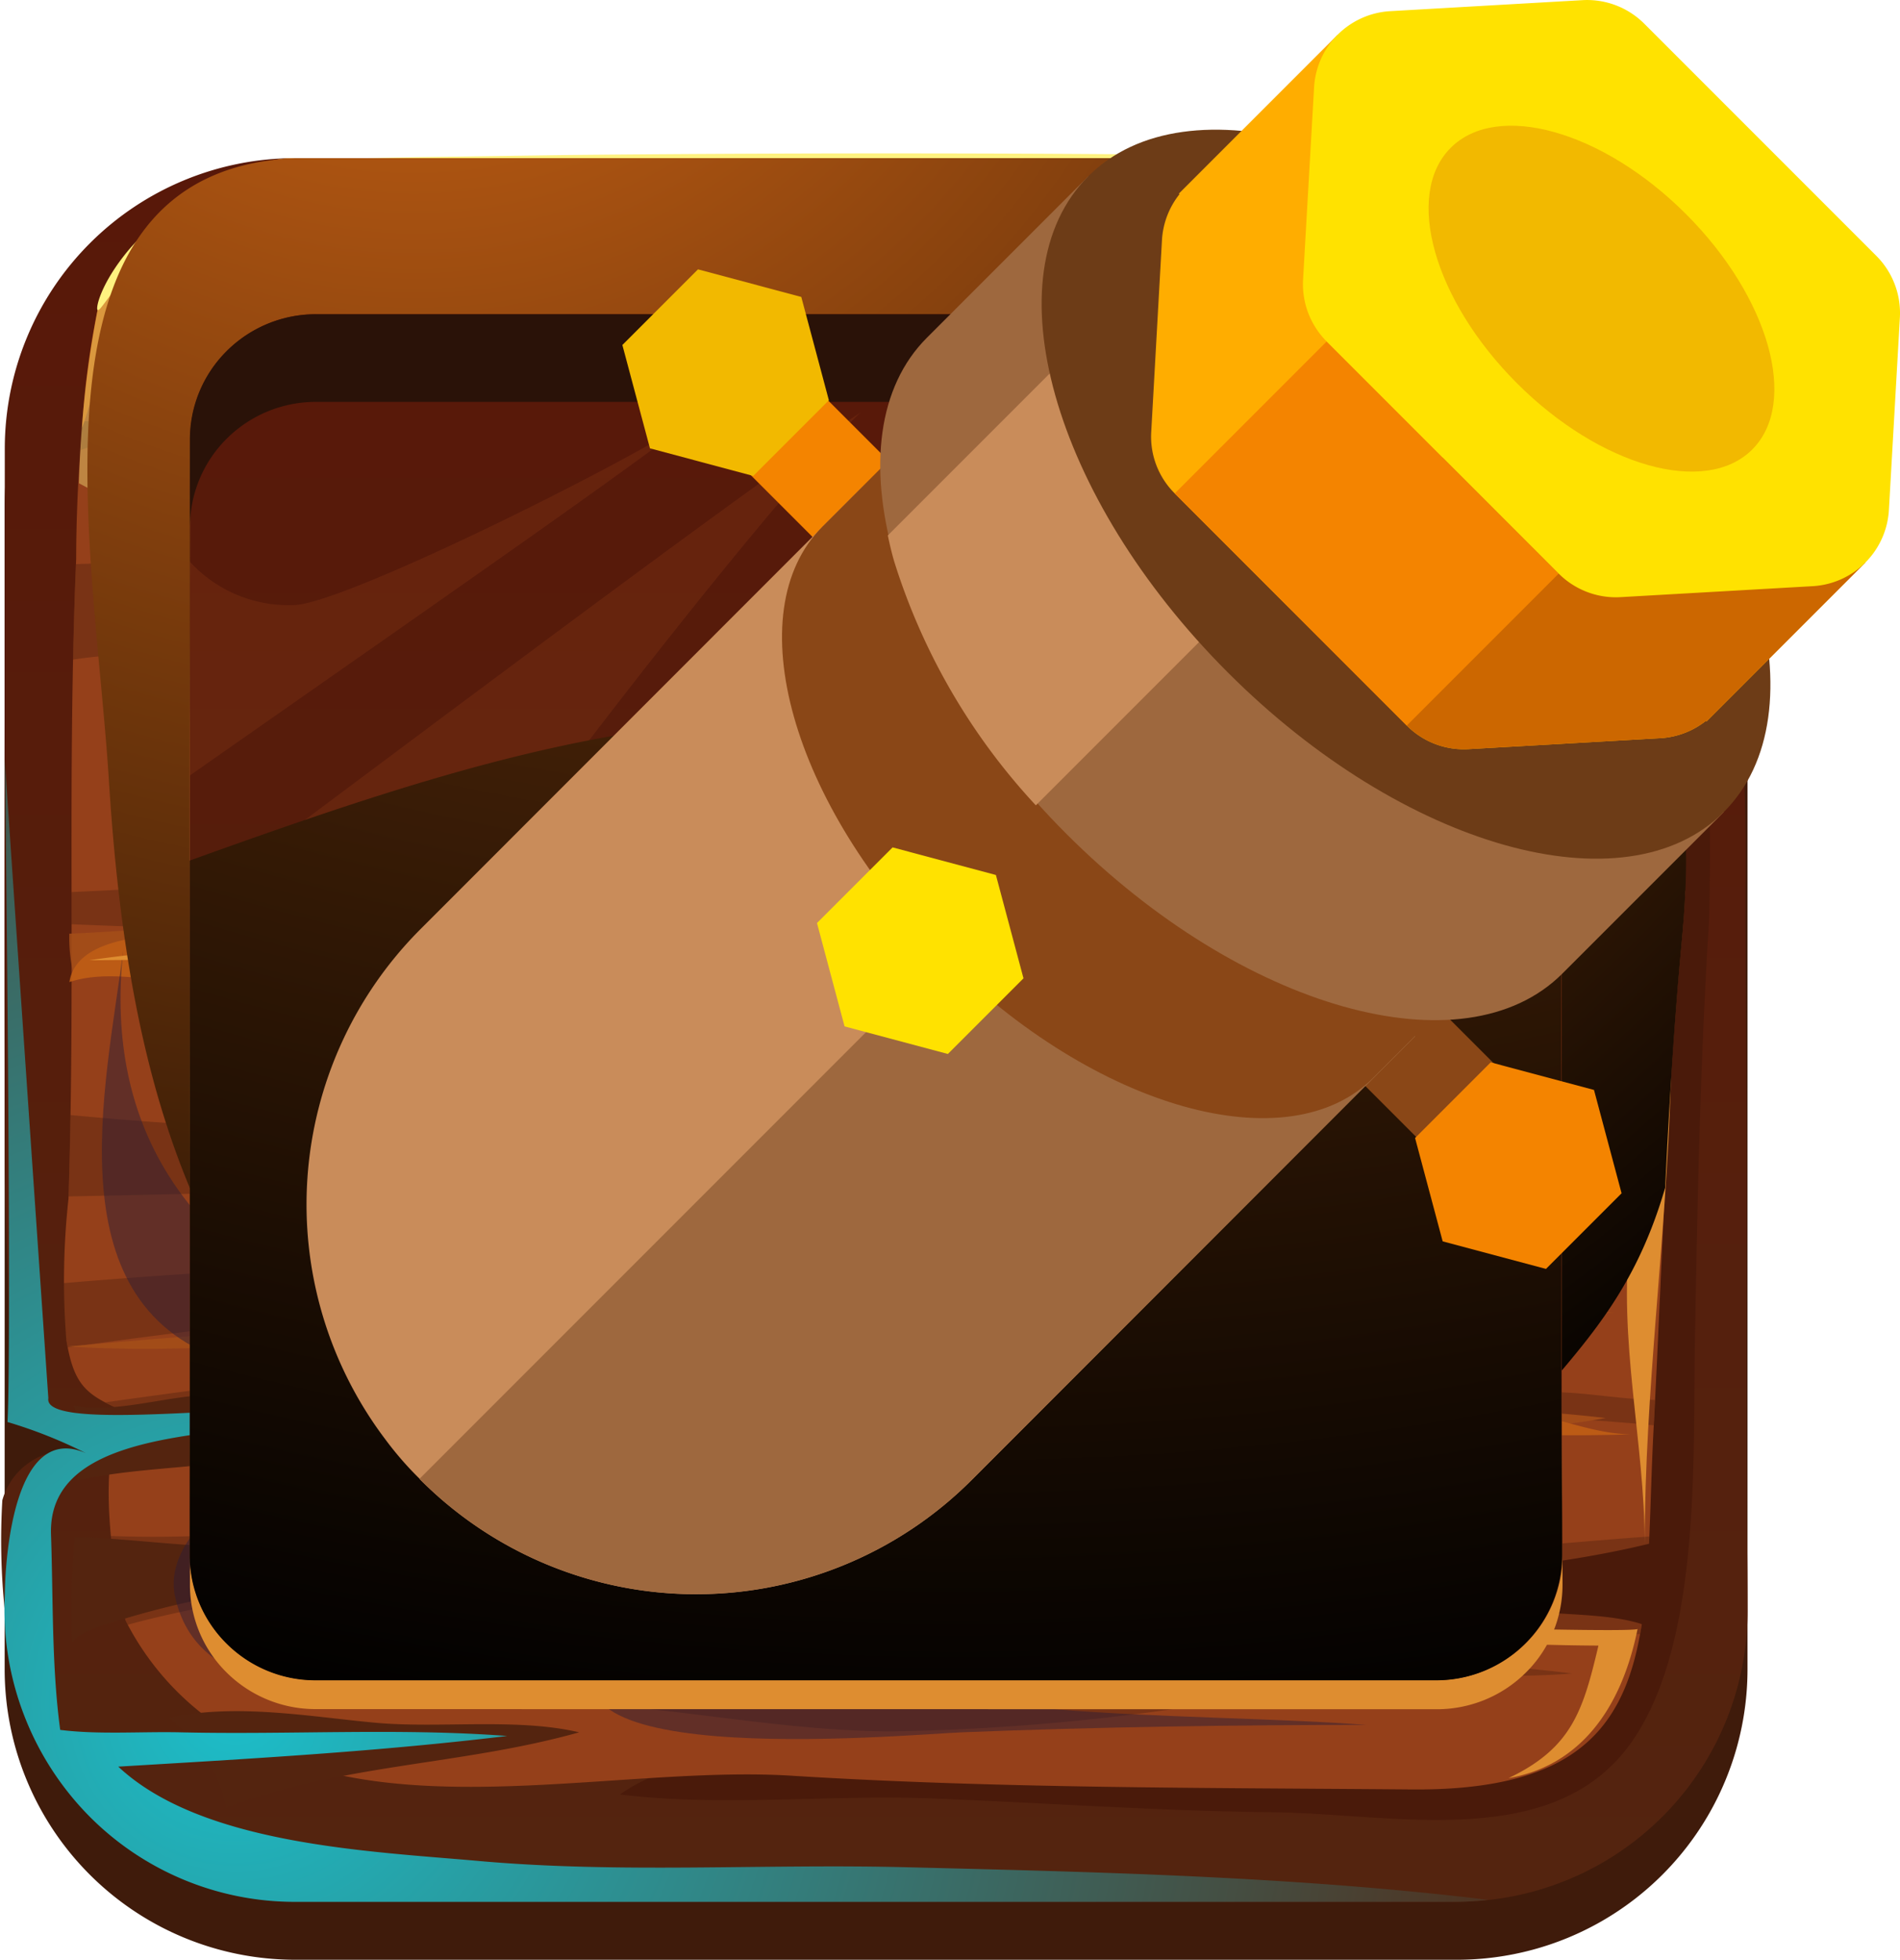 <svg xmlns="http://www.w3.org/2000/svg" xmlns:xlink="http://www.w3.org/1999/xlink" width="61.985" height="63.912" viewBox="0 0 61.985 63.912">
  <defs>
    <linearGradient id="linear-gradient" x1="0.5" x2="0.5" y2="1" gradientUnits="objectBoundingBox">
      <stop offset="0" stop-color="#581809"/>
      <stop offset="1" stop-color="#54240f"/>
    </linearGradient>
    <radialGradient id="radial-gradient" cx="0.049" cy="0.83" r="1.231" gradientTransform="translate(0.115) scale(0.77 1)" gradientUnits="objectBoundingBox">
      <stop offset="0" stop-color="#1cbeca"/>
      <stop offset="1" stop-color="#54240f"/>
    </radialGradient>
    <radialGradient id="radial-gradient-2" cx="0.222" cy="-0.266" r="1.303" gradientTransform="translate(0.024) scale(0.952 1)" gradientUnits="objectBoundingBox">
      <stop offset="0.097" stop-color="#c35f14"/>
      <stop offset="1"/>
    </radialGradient>
    <radialGradient id="radial-gradient-3" cx="0.585" cy="-2.435" r="3.526" gradientTransform="translate(0.149) scale(0.702 1)" xlink:href="#radial-gradient-2"/>
  </defs>
  <g id="Group_727" data-name="Group 727" transform="translate(10)">
    <g id="Group_722" data-name="Group 722" transform="translate(-10 5)">
      <path id="Path_796" data-name="Path 796" d="M683.943,649.844a9.475,9.475,0,0,1-9.477,9.476H636.562a9.479,9.479,0,0,1-9.477-9.476V611.938a9.476,9.476,0,0,1,9.477-9.477h37.905a9.472,9.472,0,0,1,9.477,9.477Z" transform="translate(-626.933 -600.409)" fill="#3f1b0b"/>
      <path id="Path_797" data-name="Path 797" d="M683.9,647.392a9.475,9.475,0,0,1-9.477,9.477h-37.9a9.479,9.479,0,0,1-9.477-9.477,22.3,22.3,0,0,1-.082-3.613,2.217,2.217,0,0,1,2.744-1.538,15.467,15.467,0,0,0-2.57-1.021c.151-2.873-.083-5.862-.094-8.746-.026-7.663,0-15.324,0-22.987a9.477,9.477,0,0,1,9.477-9.477h37.9a9.473,9.473,0,0,1,9.477,9.477c0,1.829.377,5.961-1.7,7.087.727.166,1.507,2,1.539,2.547.078,1.266.11,2.746.1,4.015-.012,2.711.019,5.431.028,8.144.012,4.5-.014,9,.015,13.494Q683.9,646.081,683.9,647.392Z" transform="translate(-626.888 -599.852)" fill="url(#linear-gradient)"/>
      <path id="Path_798" data-name="Path 798" d="M671.318,649.475c2.169-.3,11.826-.727,12.781.9-.977,1.122-2.474,1.421-3.847,1.9a63.2,63.2,0,0,1-11.615,2.414c-4.2.613-12.089-1.306-15.587,1.2,3.271.409,6.85,0,10.178.13,3.7.145,7.388.409,11.091.45,4.082.046,9.383,1.351,11.866-2.483,2.139-3.3,1.863-9.175,1.934-12.946.085-4.55.172-9.1.461-13.644a84.439,84.439,0,0,0-.52-11.913,19.04,19.04,0,0,0-.441-4.372c-.215,2.062-.219,4.155-.249,6.228a13.228,13.228,0,0,1-1.995.678,34.156,34.156,0,0,1-4.473.195,6.961,6.961,0,0,0,1.774.265c2.041.118,5.414,1.293,3.887,4.012-1.061,1.892-3.87,2.5-5.825,2.793-1.2.179-2.418.245-3.63.339a9.572,9.572,0,0,0-2.986.527c1.449.449,3.187-.077,4.662-.149.794-.04,8.332-.349,8.264.111-1,6.749-.278,10.46-.923,15-.21,1.481-.807,5.877-1.959,6.878-1.085.941-4.285.587-5.6.7C676.144,648.886,673.729,649.142,671.318,649.475Z" transform="translate(-632.824 -602.369)" fill="#4a1a0a"/>
      <path id="Path_799" data-name="Path 799" d="M682.351,625.589c.3-3.194.5-8.475-3.444-9.549.851-.428,2.671.232,3.293-.422.977-1.029.255-7.053.016-8.5-.358-2.157-1.927-3.893-3.475-5.371a6.809,6.809,0,0,0-3.714-1.738H637.122c-2.333,0-5.951,2.636-6.444,4.952a48.691,48.691,0,0,0-.7,8.118c-.3,7.146-.018,13.729-.251,20.872a24.407,24.407,0,0,0-.069,4.6c.307,1.863.874,1.833,2.7,2.711-2.171-1.045-1.094,5.767-.73,6.513a9.077,9.077,0,0,0,4.883,4.323c4.835,2.05,11.635.339,16.8.663,6.7.418,13.5.391,20.234.448,8.414.07,7.528-4.993,7.9-11.876C681.724,636.051,681.859,630.836,682.351,625.589Z" transform="translate(-627.493 -599.852)" fill="#95401a"/>
      <g id="Group_242" data-name="Group 242" transform="translate(2.07 1.744)" opacity="0.85">
        <g id="Group_240" data-name="Group 240">
          <path id="Path_800" data-name="Path 800" d="M687.19,658.152c-1.174.084-2.349.186-3.522.282-5.938.483-11.9.973-17.839,1.277-3.351.17-6.991.554-10.311-.053,3.941,2.433,9.17,2.2,13.617,2.029,5.951-.23,11.793-.344,17.754-.352A24.179,24.179,0,0,0,687.19,658.152Z" transform="translate(-635.454 -614.789)" fill="#54240f" opacity="0.51"/>
          <path id="Path_801" data-name="Path 801" d="M651.652,646.543a209.707,209.707,0,0,0-22.079.7,9.717,9.717,0,0,0,.084,1.851c.016.1.035.163.052.247a249.976,249.976,0,0,1,33.348-2.435C659.225,646.858,655.467,646.645,651.652,646.543Z" transform="translate(-629.565 -612.142)" fill="#54240f" opacity="0.51"/>
          <path id="Path_802" data-name="Path 802" d="M672.477,663.677c-.881.055-1.754.1-2.626.149-5.124.263-10.477.745-15.6.382-4.967-.352-9.688-1.033-14.686-.088,2.3.091,4.458.746,6.871.667,4.237-.14,8.127.914,12.363.942a73.309,73.309,0,0,0,14.009-1.573c2.782-.523,5.431-.082,8.238-.317A39.774,39.774,0,0,0,672.477,663.677Z" transform="translate(-631.833 -616.008)" fill="#54240f" opacity="0.51"/>
          <path id="Path_803" data-name="Path 803" d="M663.844,631.346c6.254.061,12.435.061,18.649-.06a23.015,23.015,0,0,0,.062-2.772q-5.23-.127-10.47-.168c-13.5-.128-26.795,1.185-40.21,1.927-.657.038-1.316.068-1.971.1v1.048C641.186,631.915,652.62,631.237,663.844,631.346Z" transform="translate(-629.642 -608.024)" fill="#54240f" opacity="0.51"/>
          <path id="Path_804" data-name="Path 804" d="M681.885,651.919c-1-.02-2.1-.209-2.94-.244q-2.4-.107-4.789-.25c-11.241-.661-22.568-1.811-33.809-.568q-4.509.5-9.02,1.141c.366.195.823.385,1.428.677-.859-.414-1.2.407-1.291,1.589.635-.107,1.269-.216,1.907-.311,7.249-1.084,13.928-.857,21.151-1.132,4.871-.182,9.741-.386,14.616-.451,2.434-.031,4.864-.028,7.3.024.322.008,3.664.166,5.406.353h0C681.859,652.47,681.87,652.2,681.885,651.919Z" transform="translate(-629.965 -613.008)" fill="#54240f" opacity="0.51"/>
          <path id="Path_805" data-name="Path 805" d="M654.49,657.614c-3.5.167-7.057-.211-10.569-.168-4.115.043-8.245.692-12.358.528a12.669,12.669,0,0,0,.516,2.834c.011.023.025.042.037.063,3.985-1.121,15.857-2.784,17.193-2.9C651,657.833,652.745,657.693,654.49,657.614Z" transform="translate(-630.018 -614.628)" fill="#54240f" opacity="0.51"/>
          <path id="Path_806" data-name="Path 806" d="M641.214,619.986c13.125.772,26.279.385,39.423.705a4.163,4.163,0,0,0-1.636-.864,5.529,5.529,0,0,1,2.137-.115c-.132-.268-.247-.533-.389-.806a.414.414,0,0,1-.046-.092c-10-.888-19.992-1.838-30.047-2.039q-5.665-.112-11.333-.053c-3.061.035-6.225.219-9.258.315-.044,1.051-.073,2.086-.1,3.116C632.838,619.689,640.112,619.922,641.214,619.986Z" transform="translate(-629.657 -605.384)" fill="#54240f" opacity="0.51"/>
          <path id="Path_807" data-name="Path 807" d="M643.859,640.749a113.094,113.094,0,0,1-14.019-.47c-.012.877-.035,1.762-.064,2.655,9.825-.2,19.664-.537,29.5.177,7.479.543,15.031.284,22.551.26q.075-1.556.169-3.109C669.281,639.549,656.67,640.245,643.859,640.749Z" transform="translate(-629.613 -610.66)" fill="#54240f" opacity="0.51"/>
          <path id="Path_808" data-name="Path 808" d="M630.292,611.307a23.379,23.379,0,0,1,2.518-.715,75.564,75.564,0,0,1,16.944-.872c5.64.394,11.231,1.743,16.867,2.451,4.38.549,9.043.8,13.3,1.916.978.257,1.962.442,2.941.617.007-1.03-.067-2.189-.164-3.223-.711-.231-1.382-.55-2.1-.806-.882-.316-1.755-.673-2.666-.915a48.875,48.875,0,0,0-6.775-.966c-8.539-.99-17.194-1.419-25.737-.218-4.842.68-10.118,1.759-15.067,1.793C630.332,610.681,630.309,610.994,630.292,611.307Z" transform="translate(-629.73 -603.374)" fill="#54240f" opacity="0.51"/>
          <path id="Path_809" data-name="Path 809" d="M694.885,605.624l0,0,0,.007C694.928,605.67,694.928,605.668,694.885,605.624Z" transform="translate(-644.385 -602.869)" fill="#54240f" opacity="0.51"/>
          <path id="Path_810" data-name="Path 810" d="M674.484,602.111c-3.042-.185-6.087.213-9.141.112a37.415,37.415,0,0,0-6.053.119c-1.92.249-4.272,1.528-6.112,1.538,6.364-.039,12.826-.16,19.154-.572,1.259-.081,2.7-.163,4.182-.148,3.244.036,6.672.544,8.786,2.54a8.436,8.436,0,0,0-2.476-2.595C680.279,601.655,677.24,602.28,674.484,602.111Z" transform="translate(-634.922 -602.062)" fill="#54240f" opacity="0.51"/>
        </g>
        <g id="Group_241" data-name="Group 241" transform="translate(0.138 0.986)">
          <path id="Path_811" data-name="Path 811" d="M650.5,610.724a67.649,67.649,0,0,0-13.781.142c5.2-.532,9.489-1.3,14.758-1.066a117.661,117.661,0,0,1,17.1,2.464c2.219.431,4.446.56,6.71.96C666.85,613.129,658.6,611.562,650.5,610.724Z" transform="translate(-631.325 -604.794)" fill="#a44d18"/>
          <path id="Path_812" data-name="Path 812" d="M662.736,604.71a52.2,52.2,0,0,1,5.263.107c4.533.344,9.981-.512,14.125,1.717-1.6-.859-2.479-2.121-4.386-2.58-4.786-1.155-9.987-.354-14.837-.243-2.749.062-5.464-.025-8.219.2-2.8.233-5.595.591-8.39.9-2.379.268-5.583,1.11-7.95.666,3.986.748,8.956.288,12.989.008C655.124,605.229,658.93,604.813,662.736,604.71Z" transform="translate(-631.694 -603.337)" fill="#a44d18"/>
          <path id="Path_813" data-name="Path 813" d="M632.647,621.04c6.216-1.071,13.8-.429,20.081.012,6.18.428,12.263-.229,18.443-.357a30.086,30.086,0,0,1,9.6.987c-6.308-.039-12.82.03-19.109.363a141.937,141.937,0,0,1-18.346-.539c-3.527-.259-7.751-.744-11.215-.113Z" transform="translate(-630.278 -607.221)" fill="#a44d18"/>
          <path id="Path_814" data-name="Path 814" d="M644.881,632.625c-2.634.057-5.269.256-7.887.274-2.29.016-4.95-.429-7.059.731a5.172,5.172,0,0,1-.124-1.266c3.318-.137,6.622-.6,9.943-.7,4.633-.146,9.266.4,13.9.158,6.049-.322,12.255-.237,18.272-.378,3.449-.078,6.991-.43,10.346-.263a142.858,142.858,0,0,1-18.495,1.45C657.425,632.568,651.149,632.49,644.881,632.625Z" transform="translate(-629.758 -609.645)" fill="#a44d18"/>
          <path id="Path_815" data-name="Path 815" d="M685.65,644.355c-1.588-.471-4.422.147-6.128.206-2.6.089-5.209.1-7.815.084-5.249-.042-10.5-.244-15.745-.336-2.622-.046-5.286-.781-7.968-.625,6.78-1.306,12.993.694,19.743.552,4.2-.09,8.392-.1,12.636-.056C682.089,644.2,683.984,643.861,685.65,644.355Z" transform="translate(-633.884 -612.391)" fill="#a44d18"/>
          <path id="Path_816" data-name="Path 816" d="M660.651,648.262c-5.283.28-10.647-.041-15.911.419-4.968.435-9.952,1.2-15,.874,6.731-.607,13.448-1,20.175-1.566,6.427-.544,12.963-.422,19.519-.363,3.723.036,7.3.641,10.782.827C673.737,648.7,667.272,647.916,660.651,648.262Z" transform="translate(-629.743 -613.374)" fill="#a44d18"/>
          <path id="Path_817" data-name="Path 817" d="M665.733,654.17c-8.724,1.111-18.663.648-27.433-.083,6.769-.964,13.5-.621,20.295-.348,5.184.209,10.171-.639,15.2-.933a48.061,48.061,0,0,1,8.067.255C676.616,653.994,671.009,653.495,665.733,654.17Z" transform="translate(-631.685 -614.546)" fill="#a44d18"/>
          <path id="Path_818" data-name="Path 818" d="M679.407,661.779c-6.1,1.078-17.577,3.964-22.886-.734C663.254,663.686,672.525,662.993,679.407,661.779Z" transform="translate(-635.819 -616.431)" fill="#a44d18"/>
          <path id="Path_819" data-name="Path 819" d="M675.593,621.475c-10.915-.11-21.962,2.105-32.9,1.064-3.874-.368-7.49-.478-11.552-.473,3.08-.012,6.033-.829,9.17-.714,3.421.127,6.824.639,10.254.509,6.444-.243,12.891-.506,19.342-.44Z" transform="translate(-630.061 -607.422)" fill="#c35f14"/>
          <path id="Path_820" data-name="Path 820" d="M661.8,611.821c-2.227-.646-4.506-1-6.731-1.562,7.183.4,14.41,1.862,21.545,2.826,2.1.285,4.113.662,6.186,1.055,2.307.437,3.778.714,5.665,1.029-4.4.006-8.777-.64-13.161-1.065A74.161,74.161,0,0,1,661.8,611.821Z" transform="translate(-635.489 -604.908)" fill="#c35f14"/>
          <path id="Path_821" data-name="Path 821" d="M650.713,633.165a98.516,98.516,0,0,0-11.113-.059c-1.87.061-9.38-1.429-9.785,1.2,1.293-.427,2.836,0,4.2.055a51.4,51.4,0,0,0,6.771.005,106.426,106.426,0,0,1,10.752-.887q3.268.034,6.54.064C655.62,633.517,653.168,633.365,650.713,633.165Z" transform="translate(-629.759 -610.009)" fill="#c35f14"/>
          <path id="Path_822" data-name="Path 822" d="M676.1,652.906c1.932-.018,3.886-.209,5.814-.107,1.437.075,2.753.778,4.162.8a58.594,58.594,0,0,1-5.9-.105c-2.768.012-5.536.043-8.291.324-6.247.637-12.34-.057-18.6-.113C660.892,653.773,668.493,652.969,676.1,652.906Z" transform="translate(-635.085 -614.553)" fill="#c35f14"/>
          <path id="Path_823" data-name="Path 823" d="M682.423,662.132a26.694,26.694,0,0,0-4.336.273c-1.257.087-2.537.444-3.806.57a33.809,33.809,0,0,1-8.906-.156c-1.122-.192-2.243-.465-3.361-.574,3.259.032,6.562.22,9.814.063C675.381,662.139,678.868,661.546,682.423,662.132Z" transform="translate(-637.065 -616.621)" fill="#c35f14"/>
        </g>
      </g>
      <g id="Group_243" data-name="Group 243" transform="translate(2.34 15.534)">
        <path id="Path_824" data-name="Path 824" d="M630.726,661.129c-.472.182-.793.366-.795.526a26.849,26.849,0,0,1,.08-3.473c2.046.031,4.042.423,6.116.264,1.686-.128,4.829.054,7.188-.157-4.137,1.04-5.772,1.337-8.7,1.825A29.1,29.1,0,0,0,630.726,661.129Z" transform="translate(-629.915 -628.585)" fill="#54240f"/>
        <path id="Path_825" data-name="Path 825" d="M635.469,654.236c-1.8.283-3.618.277-5.379.671a3.04,3.04,0,0,0-.105-2.445c1.3.257,2.906-.267,4.223-.339,1.707-.094,3.382-.254,5.1-.227,3.5.054,6.986.436,10.487.438q2.527,0,5.055,0c-2.716,1-6.625.782-9.728.68C641.842,652.907,638.682,653.731,635.469,654.236Z" transform="translate(-629.931 -627.158)" fill="#54240f"/>
        <path id="Path_826" data-name="Path 826" d="M634.033,665.731c2.2-.472,4.555-.034,6.716.166,2.086.193,4.615-.167,6.653.313-3.836,1.08-7.7,1.013-11.518,2.462a4.6,4.6,0,0,0-1.692-2.783Z" transform="translate(-630.849 -630.25)" fill="#54240f"/>
        <path id="Path_827" data-name="Path 827" d="M689.308,660.68c-4.339-.268-8.689.006-12.987-.707a17.349,17.349,0,0,1,2.411-.211c4.166-.264,8.49-.339,12.582-1.239.5-.111,1.007-.233,1.505-.38a15.927,15.927,0,0,0-.4,3.287C691.829,660.8,690.146,660.734,689.308,660.68Z" transform="translate(-640.445 -628.576)" fill="#4a1a0a"/>
        <path id="Path_828" data-name="Path 828" d="M694.948,628.79a5.391,5.391,0,0,1,.083,1.675c-2.451-.194-8.256-.491-12.233-1.024C683.528,629.382,694.948,628.79,694.948,628.79Z" transform="translate(-641.914 -621.916)" fill="#4a1a0a"/>
        <path id="Path_829" data-name="Path 829" d="M693.332,620.007c-.042,0-.083,0-.125,0-1.362.012-2.727-.012-4.091-.012a21.507,21.507,0,0,0-4.792.092,33.023,33.023,0,0,1,8.816,1.236,16.787,16.787,0,0,1,1.841.6,1.026,1.026,0,0,1,.344-1.258A2.969,2.969,0,0,0,693.332,620.007Z" transform="translate(-642.261 -619.899)" fill="#4a1a0a"/>
      </g>
      <path id="Path_830" data-name="Path 830" d="M682.4,607.118c-.358-2.157-1.927-3.893-3.475-5.371a6.809,6.809,0,0,0-3.714-1.738H637.3c-2.332,0-5.951,2.636-6.444,4.952a28.548,28.548,0,0,0-.508,3.845c.652-1.648.813-5.381,5.61-6.032,10.938-1.486,38.5-1.9,42.586.485,4.238,2.469-6.712,3.3-8.816,3.384a108.664,108.664,0,0,1,12.982,3.06h0C682.607,608.573,682.475,607.594,682.4,607.118Z" transform="translate(-627.674 -599.852)" fill="#c35f14"/>
      <path id="Path_831" data-name="Path 831" d="M670.978,612.36c-.536-.067-1.073-.134-1.609-.2,4.235,1.41,8.494,1.9,13.115,2.85,1.177.241,9.072.615,8.739,3.4.125-1.055.656-1.9.483-3.024-2.233-.374-4.874-.755-6.853-1.085C680.112,613.508,675.781,612.957,670.978,612.36Z" transform="translate(-636.527 -602.608)" fill="#de8d30"/>
      <path id="Path_832" data-name="Path 832" d="M630.83,604.961a34.123,34.123,0,0,0-.607,5.651,9.815,9.815,0,0,0,6.047,1.141c5.4-.426,13.794-3.576,14.936-9.558a5.948,5.948,0,0,0,.027-2.186h-13.96C634.941,600.009,631.322,602.645,630.83,604.961Z" transform="translate(-627.645 -599.852)" fill="#fff280" opacity="0.39"/>
      <path id="Path_833" data-name="Path 833" d="M638.681,618.381c.828.711.287,2.686-1.2,4.4s-3.361,2.537-4.187,1.822-.281-2.683,1.206-4.4S637.858,617.668,638.681,618.381Z" transform="translate(-628.254 -603.962)" fill="#fff280" opacity="0.27"/>
      <path id="Path_834" data-name="Path 834" d="M672.431,658.681c-4.247,0-8.812.067-13.167.241-1.91.075-15.907,1.392-11.062-3.409-3.311.928-13.412,4.335-14.62-.983-.832-3.657,8.765-7.028,11.239-5.635-2.721-1.53-6.367-1.106-9.42-2.036-5.848-1.789-4.087-8.942-3.515-13.456-1.328,12.11,12.281,14.561,21.117,14.856-5.586-.186-4.06,5.886-.649,7.611C657.968,658.7,666.321,658.222,672.431,658.681Z" transform="translate(-627.864 -607.429)" fill="#2e1e36" opacity="0.49"/>
      <g id="Group_244" data-name="Group 244" transform="translate(3.169)">
        <path id="Path_835" data-name="Path 835" d="M631.006,604.915c-.08-.02.08-.849,1.017-1.966a8.743,8.743,0,0,1,5.3-2.923.9.9,0,0,1,.171-.014l.117,0,.238-.006.482-.012,1-.023,2.115-.041,4.666-.066c3.284-.035,6.892-.056,10.673-.056s7.39.02,10.674.056l4.665.066,2.115.041,1,.023a4.464,4.464,0,0,1,1.069.187,8.921,8.921,0,0,1,3.076,1.709,10.4,10.4,0,0,1,1.8,1.9c.851,1.171.975,2.009.887,2.025-.1.037-.387-.68-1.316-1.675a11.844,11.844,0,0,0-1.85-1.616,8.6,8.6,0,0,0-2.848-1.368,3.639,3.639,0,0,0-.813-.107l-1,.022-2.115.041-4.665.066c-3.284.036-6.891.056-10.674.056s-7.389-.02-10.673-.056l-4.666-.066-4.012-.082a8.042,8.042,0,0,0-3.019.908,9.193,9.193,0,0,0-1.993,1.4C631.433,604.251,631.106,604.963,631.006,604.915Z" transform="translate(-630.987 -599.806)" fill="#fff280"/>
      </g>
      <g id="Group_245" data-name="Group 245" transform="translate(2.916 16.908)">
        <path id="Path_836" data-name="Path 836" d="M684.71,621.68l-.484,0c-5.225,0-10.543.789-15.668.761,3.013.015,6.165.446,9.132.537,2.668.081,5.323-.691,8.026-.247,2.233.366,4.717,1.563,5.342,3.877C691.3,622.125,688.283,621.71,684.71,621.68Z" transform="translate(-639.259 -621.677)" fill="#de8d30"/>
        <path id="Path_837" data-name="Path 837" d="M690.747,637.554q.077-2.705.106-5.416c-.744,1.744-.561,4.036-.835,5.887-.468,3.167-.638,3.337-3.742,3.344-3.53.013-7.052.358-10.581.359-2.36,0-5.222-.155-7.579.534,2.948-.1,6.063.051,8.928-.04,4.09-.132,8.294.048,12.382.183-.405,3.418.474,6.806.474,10.084C689.9,647.528,690.6,642.529,690.747,637.554Z" transform="translate(-639.159 -624.051)" fill="#de8d30"/>
        <path id="Path_838" data-name="Path 838" d="M682.345,662.014a15.422,15.422,0,0,1,1.7-.118,25.32,25.32,0,0,1,3.041.047c.392.036,5.787.172,5.809.066-.559,2.756-1.99,4.483-4.209,4.868,2.063-.986,2.43-2.195,2.932-4.322C688.211,662.535,685.428,662.3,682.345,662.014Z" transform="translate(-642.387 -630.797)" fill="#de8d30"/>
        <path id="Path_839" data-name="Path 839" d="M644.474,633.147a27.289,27.289,0,0,1,4.568.48c-.852-.077-1.69.173-2.562.174-3.4,0-6.679.151-10.1-.059-1.273-.078-2.557-.019-3.816-.06-.635-.018-1.276,0-1.907,0a40.611,40.611,0,0,1,6.366-.423C639.449,633.223,641.982,633.074,644.474,633.147Z" transform="translate(-630.66 -624.275)" fill="#de8d30"/>
      </g>
      <path id="Path_840" data-name="Path 840" d="M675.487,662.558c-6.322-.764-12.7-.907-19.063-1.065-4.614-.112-9.242.208-13.847-.2-3.562-.319-9.054-.521-11.786-3.079,4.193-.251,8.456-.488,12.687-1-3.528-.266-7.091-.036-10.627-.118-1.315-.031-2.685.079-3.954-.08-.281-2.073-.227-4.268-.3-6.371-.139-3.974,7.255-3.025,9.839-4.091-2.659-.276-10.118.8-9.926-.356,0,0-1.289-18.794-1.422-20.847.047,2.565.224,19.089.09,21.624a15.414,15.414,0,0,1,2.568,1.021c-2.321-1.036-2.639,3.3-2.656,4.59a9.6,9.6,0,0,0,2.772,7.262,9.441,9.441,0,0,0,6.7,2.776h37.905A9.362,9.362,0,0,0,675.487,662.558Z" transform="translate(-626.933 -605.601)" fill="url(#radial-gradient)"/>
      <path id="Path_841" data-name="Path 841" d="M682.43,615.618c.977-1.029.255-7.053.016-8.5-.358-2.157-1.927-3.893-3.475-5.371a6.808,6.808,0,0,0-3.714-1.738s-37.855,0-37.9,0c-9.16.4-6.553,12.715-6.081,20.3.869,13.886,4.761,20.631,16.792,27.631,6.665,3.879,22.192,1.927,28.778-6.23,2.17-2.689,4.075-4.259,5.2-8.122.131-2.666.289-5.327.539-8,.3-3.195.5-8.475-3.444-9.549C679.989,615.612,681.809,616.272,682.43,615.618Z" transform="translate(-627.723 -599.852)" fill="url(#radial-gradient-2)" style="mix-blend-mode: screen;isolation: isolate"/>
      <path id="Path_842" data-name="Path 842" d="M639.007,652.432a4.117,4.117,0,0,1-2.909-1.191,4.024,4.024,0,0,1-1.2-2.877v-1.5c0-3.247,0-10.515,0-12.746q-.023-7.26,0-14.516l.007-7.4a4.031,4.031,0,0,1,1.2-2.878,4.131,4.131,0,0,1,2.911-1.191h36.552a4.131,4.131,0,0,1,2.911,1.191,4.034,4.034,0,0,1,1.2,2.878l-.008,5.345c-.011,5.6-.023,13.709-.016,15.462q0,2.587,0,5.18c0,2.57-.005,5.143.012,7.714.007.819.01,1.644.01,2.465a4.025,4.025,0,0,1-1.2,2.877,4.114,4.114,0,0,1-2.908,1.191Z" transform="translate(-628.702 -601.695)" fill="#de8d30"/>
      <path id="Path_843" data-name="Path 843" d="M639.007,651.138a4.11,4.11,0,0,1-2.909-1.2,4.059,4.059,0,0,1-1.2-2.894v-1.509c0-3.265,0-10.571,0-12.816q-.023-7.3,0-14.593l.007-7.441a4.061,4.061,0,0,1,1.2-2.893,4.115,4.115,0,0,1,2.911-1.2h36.552a4.115,4.115,0,0,1,2.911,1.2,4.063,4.063,0,0,1,1.2,2.893l-.008,5.372c-.011,5.634-.023,13.784-.016,15.546q0,2.6,0,5.208c0,2.584-.005,5.17.012,7.754.007.823.01,1.654.01,2.479a4.061,4.061,0,0,1-1.2,2.894,4.107,4.107,0,0,1-2.908,1.2Z" transform="translate(-628.702 -601.347)" fill="url(#linear-gradient)"/>
      <path id="Path_844" data-name="Path 844" d="M634.9,613.547a4.065,4.065,0,0,1,1.2-2.894,4.12,4.12,0,0,1,2.911-1.2h36.552a4.12,4.12,0,0,1,2.911,1.2,4.052,4.052,0,0,1,1.2,2.849l.005-2.813a4.063,4.063,0,0,0-1.2-2.893,4.115,4.115,0,0,0-2.911-1.2H639.009a4.114,4.114,0,0,0-2.911,1.2,4.061,4.061,0,0,0-1.2,2.893l-.007,7.441q0,1,0,1.99Z" transform="translate(-628.704 -601.347)" fill="#2a1208"/>
      <g id="Group_246" data-name="Group 246" transform="translate(6.186 8.451)">
        <path id="Path_845" data-name="Path 845" d="M668.684,626.862a.2.2,0,0,1,.011.022C668.684,626.694,668.6,626.705,668.684,626.862Z" transform="translate(-642.55 -614.369)" fill="#95401a" opacity="0.25"/>
        <path id="Path_846" data-name="Path 846" d="M663.774,626.942a248.47,248.47,0,0,0-16.819,28.247c2.142.618,4.344.264,6.555.176,1.2-.05,6.922-14.643,8.267-16.541,2.937,2.894,9.3,16.777,9.3,16.777s2.043,0,4.12-.007c-.676-.623-7.171-20.272-11.426-28.666C663.772,626.932,663.774,626.933,663.774,626.942Z" transform="translate(-637.628 -614.41)" fill="#95401a" opacity="0.25"/>
        <path id="Path_847" data-name="Path 847" d="M665.238,647.056c-.513,1.5-3,8.336-4.823,13.262h3.634c.52-2.05,1.031-4.127,1.543-6.268.5.8,1.6,3.611,2.713,6.268h3.1C669.4,655.906,666.265,649.5,665.238,647.056Z" transform="translate(-640.682 -618.978)" fill="#95401a" opacity="0.25"/>
        <path id="Path_848" data-name="Path 848" d="M678.218,611.964c2.352,5.869,6.976,15.808,11.264,24.8q0-1.971,0-3.943c-.005-1.1,0-4.718,0-8.649A101.362,101.362,0,0,0,678.218,611.964Z" transform="translate(-644.721 -611.015)" fill="#95401a" opacity="0.25"/>
        <path id="Path_849" data-name="Path 849" d="M638.3,617.018a4.36,4.36,0,0,1-3.407-1.419l0,3.47c0,1.171,0,2.341,0,3.511,7.47-5.232,14.919-10.389,16.673-11.842C650.225,611.849,640.015,616.98,638.3,617.018Z" transform="translate(-634.89 -610.737)" fill="#95401a" opacity="0.25"/>
        <path id="Path_850" data-name="Path 850" d="M656.777,610.737c-3.779,2.5-15.926,11.664-21.883,16.092,0,2.278-.007,4.555,0,6.833.005,1.17.005,3.709.005,6.339C641.989,628.53,653.857,613.519,656.777,610.737Z" transform="translate(-634.89 -610.737)" fill="#95401a" opacity="0.25"/>
        <path id="Path_851" data-name="Path 851" d="M678.472,651.052a4.038,4.038,0,0,0,1.181-2.675C675.811,640.232,667.8,619.9,663.8,611.5c-7.574,4.039-22.2,24.363-28.9,34.21v2.452a4.092,4.092,0,0,0,3.3,4.01c9.03-14.656,20-30.512,24.553-35.27,1.069,2.6,14.009,31.366,14.674,34.888A4.122,4.122,0,0,0,678.472,651.052Z" transform="translate(-634.892 -610.909)" fill="#95401a" opacity="0.25"/>
      </g>
      <path id="Path_852" data-name="Path 852" d="M657.725,623.6c-8.1-.323-14.058,1.5-22.834,4.661,0,3.4-.008,4.91,0,8.313.007,2.244.005,9.551,0,12.816V650.9a4.059,4.059,0,0,0,1.2,2.894,4.11,4.11,0,0,0,2.909,1.2h36.552a4.108,4.108,0,0,0,2.908-1.2,4.061,4.061,0,0,0,1.2-2.894c0-.825,0-1.655-.01-2.479-.017-2.584-.013-5.17-.012-7.754q0-2.6,0-5.208c-.005-1.159,0-3.184,0-7.334C672.967,626.046,667.6,623.993,657.725,623.6Z" transform="translate(-628.703 -605.196)" fill="url(#radial-gradient-3)" style="mix-blend-mode: screen;isolation: isolate"/>
    </g>
    <rect id="Rectangle_9520" data-name="Rectangle 9520" width="19.715" height="3.487" transform="translate(27.186 23.13) rotate(45)" fill="#8a4717"/>
    <rect id="Rectangle_9521" data-name="Rectangle 9521" width="18.686" height="3.507" transform="translate(14.623 10.666) rotate(45)" fill="#f48400"/>
    <g id="Group_567" data-name="Group 567" transform="translate(0 0)">
      <g id="Group_566" data-name="Group 566" transform="translate(0 4.229)">
        <path id="Path_2413" data-name="Path 2413" d="M420.146,746.621,405.679,761.1a12.709,12.709,0,0,1-17.972,0,.186.186,0,0,1-.035-.042,10.916,10.916,0,0,1-1.129-1.3,12.7,12.7,0,0,1,1.164-16.633l14.468-14.475,8.951,8.951,3.828,3.828Z" transform="translate(-383.982 -717.06)" fill="#c98c5a"/>
        <path id="Path_2414" data-name="Path 2414" d="M421.161,749.084l-14.468,14.475a12.709,12.709,0,0,1-17.972,0,.185.185,0,0,1-.035-.042l23.453-23.454,3.828,3.828Z" transform="translate(-384.997 -719.522)" fill="#9e683e"/>
        <path id="Path_2415" data-name="Path 2415" d="M429.377,740.294,411.4,722.322l-6.319,6.319h0c-2.782,2.783-1.016,9.062,3.947,14.025s11.242,6.73,14.025,3.947h0Z" transform="translate(-388.251 -715.695)" fill="#8a4717"/>
        <path id="Path_2416" data-name="Path 2416" d="M436.972,737.373l-6.217,6.216a5.377,5.377,0,0,1-7.6-7.6l6.216-6.217Z" transform="translate(-392.093 -717.301)" fill="#00c5ff"/>
        <path id="Path_2417" data-name="Path 2417" d="M435.368,736.545l-20.734-20.734-5.265,5.265h0c-3.211,3.211-1.172,10.455,4.553,16.18s12.97,7.765,16.18,4.554h0Z" transform="translate(-389.131 -714.29)" fill="#9e683e"/>
        <path id="Path_2418" data-name="Path 2418" d="M423.9,726.185l-10.908,10.908a20.763,20.763,0,0,1-4.629-7.98c-.079-.278-.144-.55-.2-.823l8.92-8.92Z" transform="translate(-389.199 -715.058)" fill="#c98c5a"/>
        <path id="Path_2419" data-name="Path 2419" d="M436.816,736.126c-3.211,3.211-10.455,1.172-16.18-4.553s-7.764-12.97-4.554-16.18,10.455-1.172,16.181,4.553S440.027,732.916,436.816,736.126Z" transform="translate(-390.58 -713.872)" fill="#6d3c17"/>
      </g>
      <path id="Path_2420" data-name="Path 2420" d="M442.415,727.139l-5.179,5.18-.02-.02a2.647,2.647,0,0,1-1.477.565l-6.265.357a2.627,2.627,0,0,1-2.017-.768l-7.569-7.569a2.606,2.606,0,0,1-.768-2.017l.351-6.27a2.651,2.651,0,0,1,.57-1.472l-.02-.02,5.179-5.18,3.951,3.95a2.613,2.613,0,0,1,1.1.645l7.569,7.569a2.57,2.57,0,0,1,.639,1.095Z" transform="translate(-391.562 -708.791)" fill="#ffad00"/>
      <path id="Path_2421" data-name="Path 2421" d="M443.669,729.444l-5.179,5.18-.02-.02a2.647,2.647,0,0,1-1.477.565l-6.265.357a2.627,2.627,0,0,1-2.017-.768l-3.786-3.786,10.364-10.365,3.787,3.787a2.57,2.57,0,0,1,.639,1.095Z" transform="translate(-392.816 -711.096)" fill="#cc6700"/>
      <rect id="Rectangle_9522" data-name="Rectangle 9522" width="10.705" height="7.01" transform="translate(33.28 11.137) rotate(45)" fill="#f48400"/>
      <path id="Path_2422" data-name="Path 2422" d="M425.436,717.6l.359-6.272a2.639,2.639,0,0,1,2.484-2.484l6.272-.359a2.64,2.64,0,0,1,2.017.769l7.569,7.569a2.637,2.637,0,0,1,.769,2.017l-.358,6.272a2.641,2.641,0,0,1-2.484,2.484l-6.272.358a2.64,2.64,0,0,1-2.017-.769l-7.569-7.569A2.641,2.641,0,0,1,425.436,717.6Z" transform="translate(-392.925 -708.48)" fill="#ffe200"/>
      <path id="Path_2423" data-name="Path 2423" d="M441.218,724.266c-1.524,1.523-4.96.556-7.677-2.161s-3.684-6.154-2.161-7.677,4.96-.556,7.677,2.161S442.741,722.743,441.218,724.266Z" transform="translate(-394.053 -709.607)" fill="#f2b900"/>
    </g>
    <path id="Path_2424" data-name="Path 2424" d="M407.683,743.718l3.37.9.9,3.37-2.467,2.467-3.37-.9-.9-3.37Z" transform="translate(-388.563 -716.083)" fill="#ffe200"/>
    <path id="Path_2425" data-name="Path 2425" d="M432.563,752.656l3.37.9.9,3.37-2.467,2.467-3.37-.9-.9-3.37Z" transform="translate(-393.931 -718.011)" fill="#f48400"/>
    <path id="Path_2426" data-name="Path 2426" d="M399.588,719.681l3.37.9.9,3.37-2.467,2.467-3.37-.9-.9-3.37Z" transform="translate(-386.817 -710.897)" fill="#f2b900"/>
  </g>
</svg>
